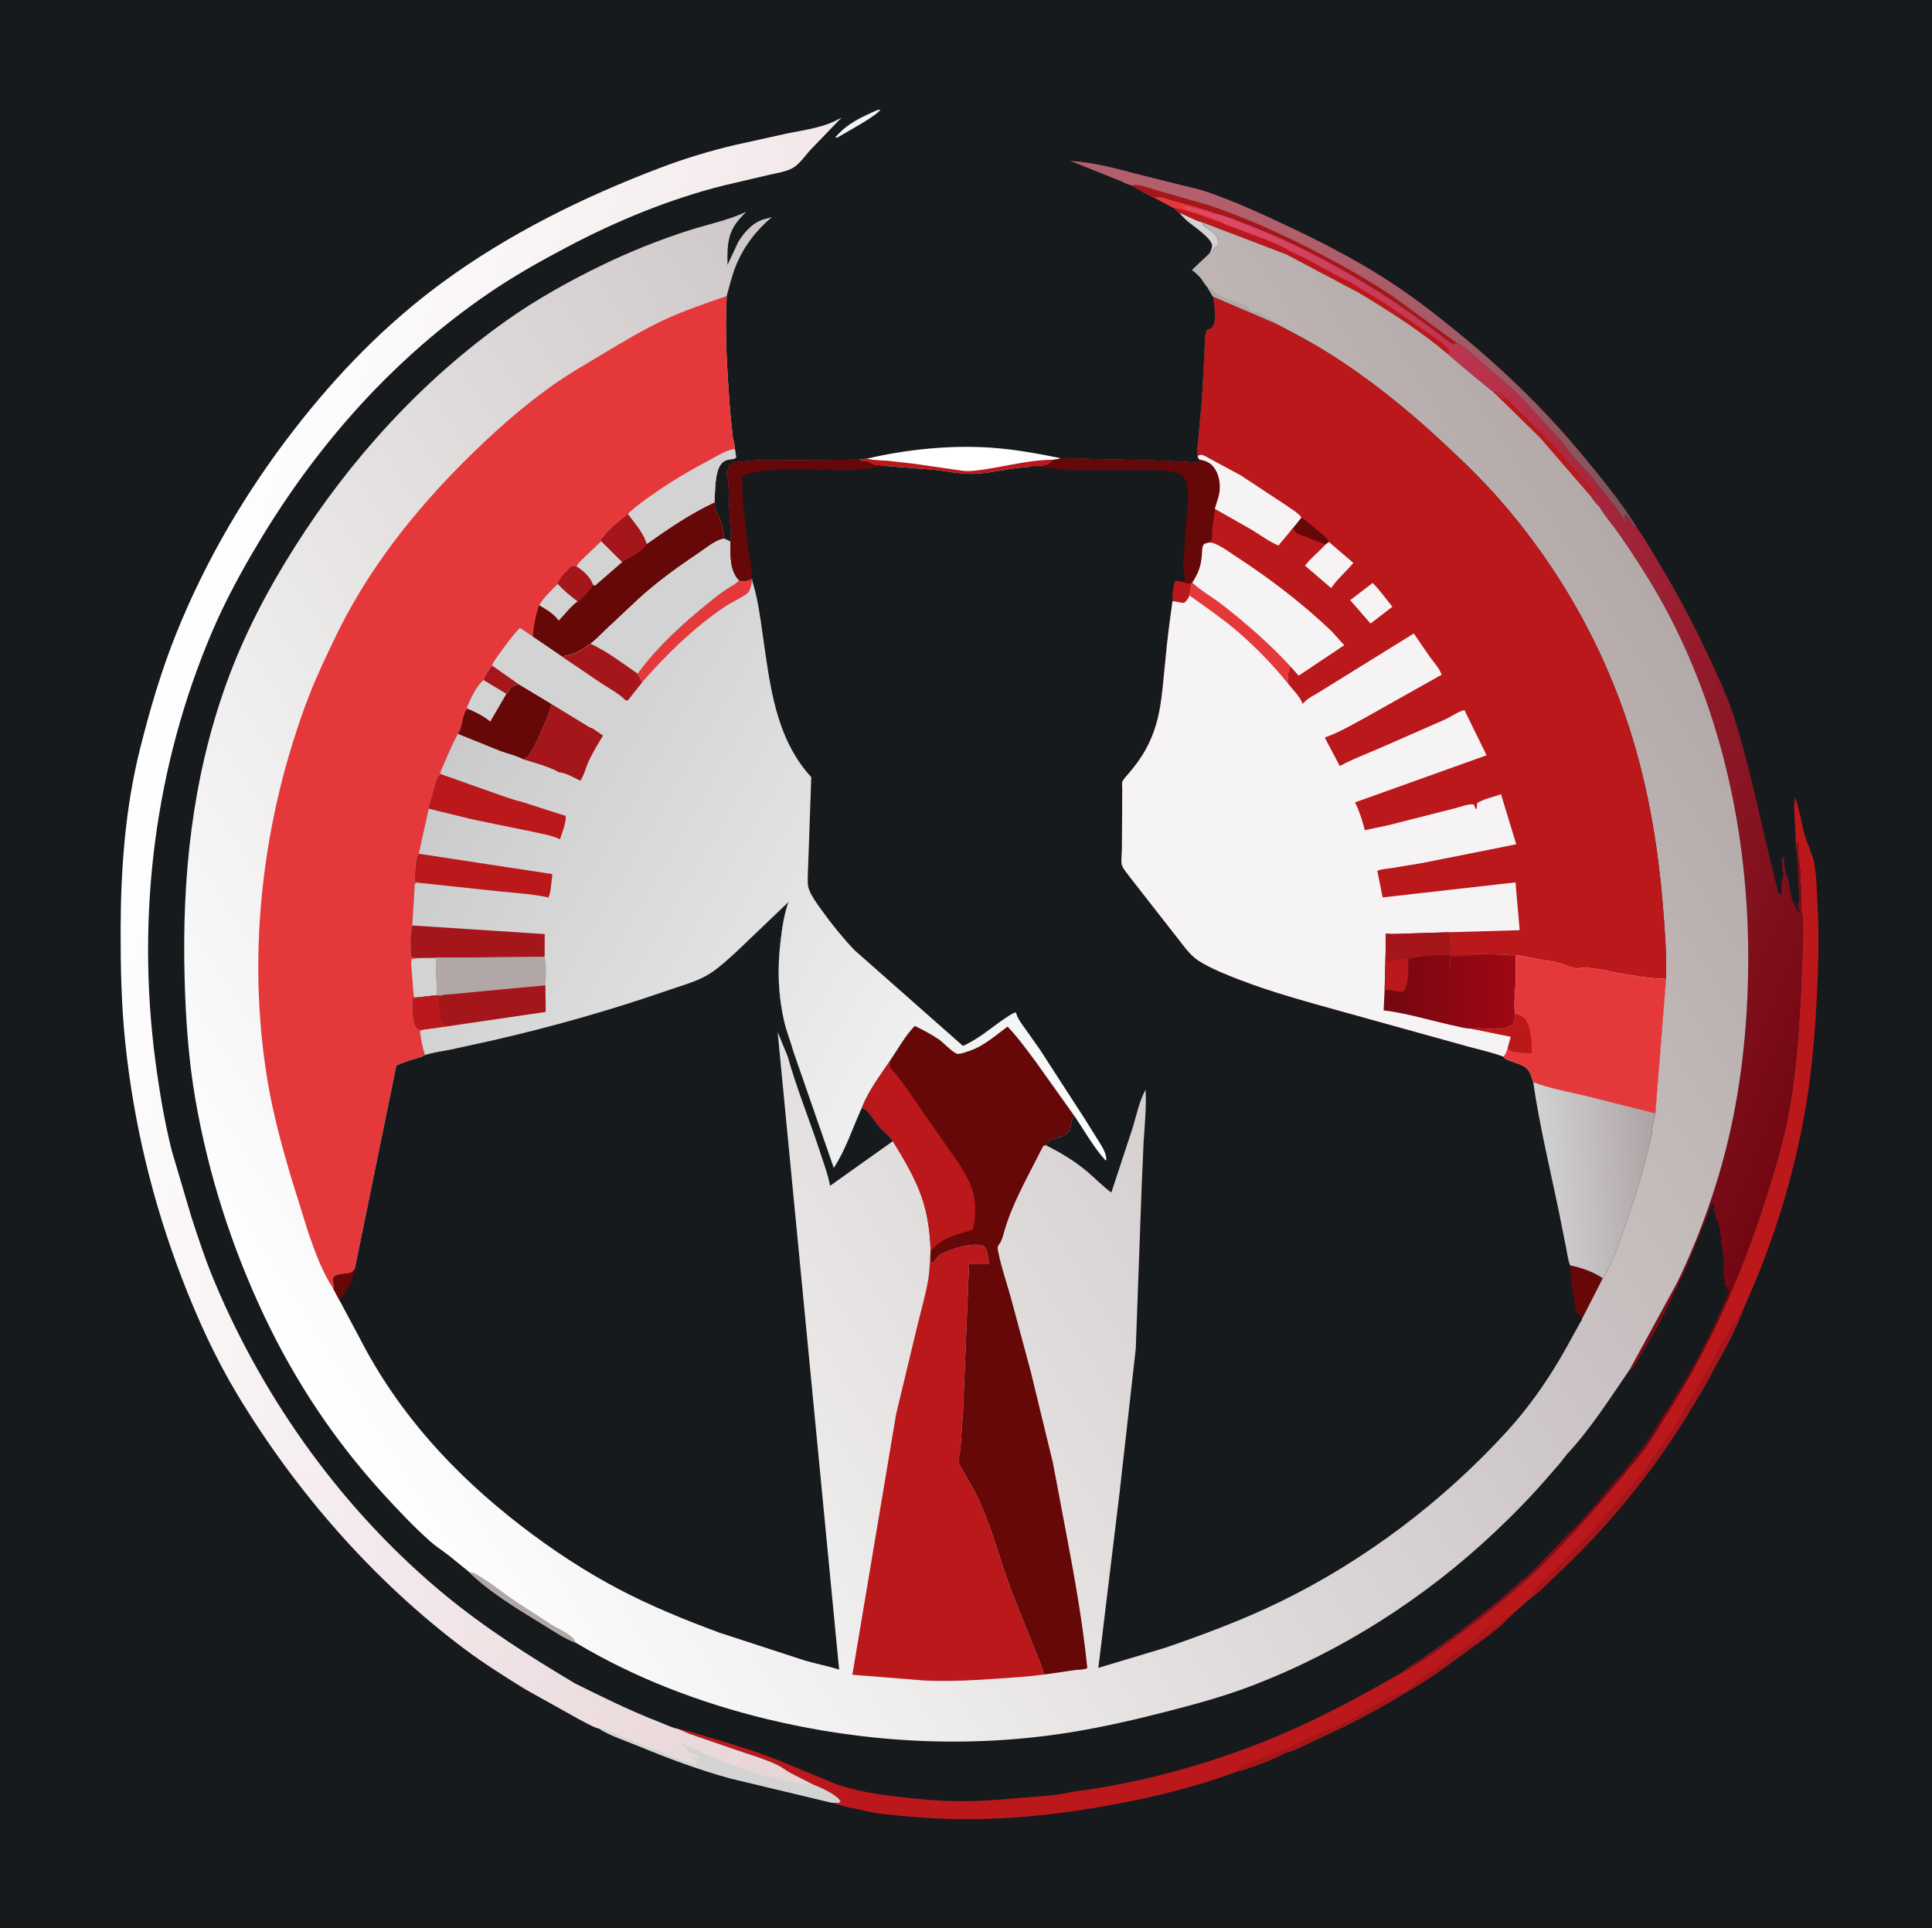 <?xml version="1.0" encoding="utf-8" ?>
<svg xmlns="http://www.w3.org/2000/svg" xmlns:xlink="http://www.w3.org/1999/xlink" width="512" height="511">
	<rect width="100%" height="100%" fill="#333333" stroke="none"/>
	<path fill="#161A1D" transform="scale(0.667 0.667)" d="M-0 -0L768 0L768 768L-0 768L0 -0Z"/>
	<path fill="#F5F3F4" transform="scale(0.667 0.667)" d="M348.692 43.688L349.801 43.584C348.271 46.075 336.323 52.477 332.857 54.562C332.133 54.74 332.445 54.79 331.907 54.562C336.624 49.014 342.209 46.556 348.692 43.688Z"/>
	<path fill="#D3D3D3" transform="scale(0.667 0.667)" d="M468.484 84.569C471.569 85.533 474.444 87.508 477.484 88.264L477.735 88.889C478.086 89.702 478.548 90.014 479.25 90.493C480.895 91.617 483.328 92.948 483.761 95.064C483.945 95.959 484.035 96.811 483.72 97.683C483.251 98.204 482.965 98.271 482.323 98.513C481.777 99.638 481.699 99.889 480.613 100.599C480.98 99.736 481.508 98.74 481.595 97.802C481.859 94.943 474.272 89.96 472.181 88.2C470.851 87.079 469.663 85.844 468.484 84.569Z"/>
	<path fill="white" transform="scale(0.667 0.667)" d="M344.452 182.255C360.083 178.571 377.343 176.796 393.375 177.857C402.794 178.48 412.217 180.175 421.454 182.067C420.386 182.547 419.611 182.643 418.446 182.675C415.947 185.32 414.405 185.08 410.95 185.247C410.265 185.28 409.431 185.161 408.856 185.544C401.346 185.913 393.915 188.126 386.398 188.296C381.328 188.411 376.263 187.249 371.239 186.681L352.612 185.237C351.916 185.081 352.139 185.098 351.531 185.064C349.633 184.958 347.757 185.069 346.075 184.071C345.208 183.556 344.826 183.358 343.801 183.294C342.805 183.232 342.369 183.135 341.504 182.64C342.477 182.412 343.459 182.345 344.452 182.255Z"/>
	<path fill="#BA181B" transform="scale(0.667 0.667)" d="M341.504 182.64C342.477 182.412 343.459 182.345 344.452 182.255C347.019 182.92 349.819 182.862 352.463 183.061L362.57 184.182L382.743 187.086C384.184 187.248 385.621 187.171 387.059 187.027C397.439 185.982 408.003 182.679 418.446 182.675C415.947 185.32 414.405 185.08 410.95 185.247C410.265 185.28 409.431 185.161 408.856 185.544C401.346 185.913 393.915 188.126 386.398 188.296C381.328 188.411 376.263 187.249 371.239 186.681L352.612 185.237C351.916 185.081 352.139 185.098 351.531 185.064C349.633 184.958 347.757 185.069 346.075 184.071C345.208 183.556 344.826 183.358 343.801 183.294C342.805 183.232 342.369 183.135 341.504 182.64Z"/>
	<defs>
		<linearGradient id="gradient_0" gradientUnits="userSpaceOnUse" x1="527.133" y1="175.001" x2="549.406" y2="95.636">
			<stop offset="0" stop-color="#805058"/>
			<stop offset="1" stop-color="#B4606D"/>
		</linearGradient>
	</defs>
	<path fill="url(#gradient_0)" transform="scale(0.667 0.667)" d="M444.612 71.677L425.227 63.928C433.946 64.459 442.606 66.691 451.019 68.953L468.75 73.399C472.547 74.371 476.367 75.111 480.074 76.402C490.645 80.083 500.779 84.733 510.902 89.487C524.112 95.691 537.698 102.691 550.024 110.52C560.333 117.068 569.931 124.489 579.379 132.203C598.01 147.414 614.58 163.583 629.852 182.174C636.708 190.522 643.918 199.319 649.631 208.476C650.021 209.103 649.932 208.836 650.039 209.288L649.576 209.441C648.951 208.913 649.211 209.22 648.762 208.429C648.524 208.011 648.347 207.703 648.034 207.327L647.747 206.998C647.178 206.145 646.862 205.443 646.125 204.68L645.754 204.743C645 206.726 646.831 207.127 646.688 208.887C643.5 203.62 639.797 198.605 635.758 193.95C632.596 189.383 628.805 185.899 625.229 181.729L619.949 175.044L604.206 157.833C599.76 153.433 594.673 149.476 589.984 145.312C586.655 142.357 582.875 138.339 578.908 136.329C578.501 136.471 578.118 136.736 577.688 136.754C576.578 136.801 571.889 132.854 570.788 132.022C547.94 114.747 521.878 99.325 495.093 89.123C491.295 87.676 487.375 85.904 483.419 84.972C477.825 83.01 472.124 81.526 466.414 79.952C464.133 79.323 460.925 77.908 458.673 78.557C458.125 78.531 457.126 77.931 456.618 77.679C454.235 76.496 451.96 75.013 449.636 73.709C447.926 73.329 446.215 72.385 444.612 71.677Z"/>
	<path fill="#A4161A" transform="scale(0.667 0.667)" d="M449.636 73.709C452.511 72.822 457.12 74.956 460.125 75.753L480.345 81.55C495.627 86.72 510.589 93.518 524.839 101.036C534.557 106.162 544.138 111.519 553.251 117.673L578.908 136.329C578.501 136.471 578.118 136.736 577.688 136.754C576.578 136.801 571.889 132.854 570.788 132.022C547.94 114.747 521.878 99.325 495.093 89.123C491.295 87.676 487.375 85.904 483.419 84.972C477.825 83.01 472.124 81.526 466.414 79.952C464.133 79.323 460.925 77.908 458.673 78.557C458.125 78.531 457.126 77.931 456.618 77.679C454.235 76.496 451.96 75.013 449.636 73.709Z"/>
	<path fill="#BA181B" transform="scale(0.667 0.667)" d="M713.971 339.562C713.356 335.764 713.401 331.817 713.209 327.977C713.031 324.415 712.53 320.229 713.207 316.724C714.979 321.566 715.607 326.456 716.932 331.395C717.603 333.895 718.761 336.174 719.504 338.628C720.008 340.289 720.682 341.403 720.888 343.22C721.655 347.836 721.757 352.55 722.026 357.217C722.636 367.801 722.649 378.215 722.189 388.814C721.545 403.674 720.631 418.528 718.488 433.263C714.188 462.834 705.401 492.037 693.06 519.244C689.918 527.745 685.776 535.455 681.34 543.327L681.237 543.342C678.861 548.532 675.677 553.49 672.763 558.394C658.135 583.01 640.435 604.957 619.635 624.618C615.896 628.151 612.163 632.196 607.961 635.167L600.018 642.236C595.266 647.426 589.113 651.472 583.474 655.603C575.502 661.443 567.76 667.445 559.047 672.202L558.389 672.581C546.823 679.894 534.401 686.06 521.979 691.788C518.605 693.344 514.632 695.513 511.03 696.377C504.979 699.525 497.411 702.413 490.819 704.178C475.268 709.971 459.124 713.891 442.842 716.948C415.925 722.001 389.085 724.32 361.721 721.846C355.238 721.26 347.968 720.783 341.707 719.076L341.621 719.015C337.788 718.458 333.865 717.364 330.166 716.218L333.188 716.4L333.938 715.703C332.057 712.931 326.431 710.478 323.375 709.234L321.271 708.137L314.04 704.451C312.24 703.447 310.651 702.11 308.779 701.239C303.619 698.839 298.2 697.269 292.831 695.435L274.092 689.003L269.204 686.903C273.182 687.51 277.015 688.979 280.875 690.076C290.521 692.816 300.289 695.903 309.623 699.595L331.656 708.692C339.249 711.505 347.976 712.863 355.955 713.815C364.674 714.855 373.332 715.708 382.125 715.705C390.668 715.702 399.263 714.917 407.772 714.194C413.787 713.683 420.308 713.395 426.172 711.964C455.55 708.174 485.151 699.677 512.253 687.775C527.755 680.968 542.594 672.87 557.25 664.425C559.492 663.534 561.573 662.052 563.625 660.783C568.144 657.988 572.498 654.882 576.752 651.698C587.206 643.873 597.667 635.822 607.261 626.95C620.974 614.269 633.371 600.021 645.339 585.712C648.808 581.565 652.463 577.285 655.513 572.824L662.119 562.077C679.409 535.134 692.203 506.049 701.812 475.545C705.066 465.217 708.182 454.924 710.29 444.286C713.339 428.894 714.427 413.387 715.394 397.767L716.356 373.231C716.353 370.098 716.524 366.245 715.972 363.188C715.357 359.785 715.776 356.201 715.701 352.737C715.685 352.008 715.301 351.496 715.291 350.744C715.269 348.978 715.55 346.974 715.172 345.254C714.865 343.856 715.009 342.427 714.733 341.012C714.322 338.913 714.498 336.751 714.483 334.609L714.017 334.929L713.971 339.562Z"/>
	<path fill="#A4161A" transform="scale(0.667 0.667)" d="M559.047 672.202C561.803 668.094 565.676 666.185 569.625 663.425L576.07 658.581C578.314 657.044 580.685 655.676 582.846 654.02L597.75 641.495L597.827 642.088L585.469 652.781C586.873 652.466 587.544 651.248 588.752 650.627C589.631 650.174 589.033 650.72 589.615 650.185C590.152 649.694 590.612 649.221 591.201 648.78L592.875 647.441L593.627 646.877L594.377 646.127C595.137 645.685 595.52 645.495 596.156 644.814C597.137 643.765 598.132 642.927 599.265 642.052L600.018 642.236C595.266 647.426 589.113 651.472 583.474 655.603C575.502 661.443 567.76 667.445 559.047 672.202Z"/>
	<path fill="#A4161A" transform="scale(0.667 0.667)" d="M508.144 695.832C509.251 695.503 510.492 695.221 511.508 694.681C519.399 690.486 527.93 687.498 535.933 683.496C542.309 680.307 548.344 676.004 554.791 673.094C555.995 672.55 557.089 672.561 558.389 672.581C546.823 679.894 534.401 686.06 521.979 691.788C518.605 693.344 514.632 695.513 511.03 696.377C504.979 699.525 497.411 702.413 490.819 704.178C492.361 701.797 495.059 700.967 497.584 699.955L508.144 695.832Z"/>
	<path fill="#A4161A" transform="scale(0.667 0.667)" d="M676.966 547.216C677.274 545.949 678.643 544.059 679.274 542.858C682.379 536.945 685.906 531.282 688.669 525.188L688.875 526.5L689.252 526.502C689.41 525.592 689.673 524.9 690.085 524.075L690.377 523.502L690.941 522.375L691.552 521.302C692.026 520.242 692.174 520.026 693.06 519.244C689.918 527.745 685.776 535.455 681.34 543.327L681.237 543.342C678.861 548.532 675.677 553.49 672.763 558.394C658.135 583.01 640.435 604.957 619.635 624.618C615.896 628.151 612.163 632.196 607.961 635.167C608.518 634.35 609.31 633.446 609.503 632.47C609.769 631.131 612.788 628.772 613.847 627.736L624.863 616.576L643.506 595.875C646.809 591.985 650.328 588.232 653.422 584.173C654.859 582.287 656.027 580.199 657.37 578.244L662.704 570.813C665.823 566.116 668.452 561.155 671.311 556.312L676.966 547.216Z"/>
	<defs>
		<linearGradient id="gradient_1" gradientUnits="userSpaceOnUse" x1="712.643" y1="451.293" x2="376.046" y2="315.832">
			<stop offset="0" stop-color="#730711"/>
			<stop offset="1" stop-color="#E24C6E"/>
		</linearGradient>
	</defs>
	<path fill="url(#gradient_1)" transform="scale(0.667 0.667)" d="M458.673 78.557C460.925 77.908 464.133 79.323 466.414 79.952C472.124 81.526 477.825 83.01 483.419 84.972C487.375 85.904 491.295 87.676 495.093 89.123C521.878 99.325 547.94 114.747 570.788 132.022C571.889 132.854 576.578 136.801 577.688 136.754C578.118 136.736 578.501 136.471 578.908 136.329C582.875 138.339 586.655 142.357 589.984 145.312C594.673 149.476 599.76 153.433 604.206 157.833L619.949 175.044L625.229 181.729C628.805 185.899 632.596 189.383 635.758 193.95C639.797 198.605 643.5 203.62 646.688 208.887C646.831 207.127 645 206.726 645.754 204.743L646.125 204.68C646.862 205.443 647.178 206.145 647.747 206.998L648.034 207.327C648.347 207.703 648.524 208.011 648.762 208.429C649.211 209.22 648.951 208.913 649.576 209.441L650.039 209.288C653.43 213.843 656.304 219.008 659.238 223.875C666.611 236.107 673.116 248.434 679.161 261.371C682.626 268.788 686.195 276.404 688.732 284.198C694.919 303.208 698.764 322.972 703.503 342.375L705.923 352.271C706.091 352.871 706.374 354.439 706.717 354.906C706.93 355.196 707.309 355.316 707.605 355.521C707.893 354.819 707.882 355.054 707.884 354.389C707.889 352.686 707.695 350.896 708.161 349.236C708.437 348.251 708.734 347.187 708.382 346.198C707.89 344.819 708.309 343.096 708.082 341.626C707.956 340.807 707.977 341.25 707.994 340.503L708.566 340.5C709.233 341.727 708.804 342.997 709.022 344.32L709.126 344.811C709.344 346.015 709.508 347.117 710.051 348.225L710.353 348.824C711.245 352.078 711.299 358.384 713.812 360.566L714.094 361.689C714.327 362.466 714.266 362.375 715.031 362.814L714.941 362.062C714.33 361.452 714.566 361.02 714.566 360.188L714.191 359.812L714.415 359.258C715.03 357.812 714.755 355.842 714.726 354.263L713.971 339.562L714.017 334.929L714.483 334.609C714.498 336.751 714.322 338.913 714.733 341.012C715.009 342.427 714.865 343.856 715.172 345.254C715.55 346.974 715.269 348.978 715.291 350.744C715.301 351.496 715.685 352.008 715.701 352.737C715.776 356.201 715.357 359.785 715.972 363.188C716.524 366.245 716.353 370.098 716.356 373.231L715.394 397.767C714.427 413.387 713.339 428.894 710.29 444.286C708.182 454.924 705.066 465.217 701.812 475.545C692.203 506.049 679.409 535.134 662.119 562.077L655.513 572.824C652.463 577.285 648.808 581.565 645.339 585.712C633.371 600.021 620.974 614.269 607.261 626.95C597.667 635.822 587.206 643.873 576.752 651.698C572.498 654.882 568.144 657.988 563.625 660.783C561.573 662.052 559.492 663.534 557.25 664.425C558.694 662.823 560.833 661.62 562.688 660.567C564.255 659.678 565.909 658.28 567.375 657.191L568.127 656.627C569.134 656.15 568.274 656.786 569.144 656.09L570.377 655.127C571.132 654.769 571.237 654.409 571.877 654.002L572.438 653.816C573.209 653.354 574.099 652.49 574.875 651.941L575.627 651.377C576.509 650.954 575.908 651.482 576.539 650.852C576.957 650.433 577.375 650.017 577.875 649.691C578.531 649.264 579.147 648.878 579.752 648.377L581.461 647.043L583.875 645.191L584.627 644.627L585.377 643.877C586.112 643.45 586.6 642.735 587.252 642.377C588.217 641.847 587.463 642.564 588.162 641.865C588.71 641.317 589.131 640.779 589.806 640.374C590.567 639.916 589.976 640.366 590.825 639.659L594.002 637.127C594.696 636.623 595.294 636.139 595.911 635.539L596.627 634.877C597.78 634.263 598.23 633.26 599.252 632.627C600.28 631.99 600.92 630.97 601.877 630.377C603.127 629.602 604.085 627.994 605.252 627.377C606.902 626.504 608.41 624.607 609.79 623.266L621.941 610.688C623.741 608.668 625.932 606.965 627.658 604.881L630.752 601.502C631.378 600.382 632.378 599.882 633.002 598.877C633.678 597.787 635.113 596.881 635.627 595.877L635.816 595.312C637.008 594.279 637.741 593.085 638.819 591.981L639.377 591.377C639.924 590.308 639.077 591.291 640.092 590.275C640.459 589.908 640.764 589.603 641.094 589.192L644.129 585.776L644.441 585.375L647.441 581.625L648.002 580.877L648.752 580.127C649.481 578.877 648.215 580.271 649.478 579.025C649.866 578.643 650.079 578.429 650.368 577.948C650.956 576.969 651.956 575.988 652.688 575.066L655.691 570.75C656.128 570.212 656.32 569.895 656.627 569.252C657.107 568.246 657.83 567.455 658.279 566.467C658.571 565.825 658.391 566.105 658.807 565.57C659.244 565.007 659.699 564.369 660.002 563.719L660.191 563.25L660.752 562.502C661.195 561.611 660.666 562.226 661.213 561.614C661.832 560.921 662.337 560.36 662.779 559.529C663.32 558.514 664.159 557.736 664.525 556.646L664.691 556.125L666.377 553.594L668.441 550.125L668.812 549.566L671.156 545.531L671.441 544.875C671.694 544.413 672.034 544.074 672.284 543.575L672.834 542.543L673.877 540.752L674.441 539.625C674.727 539.164 674.97 539.038 675.108 538.489L675.191 538.125L679.691 529.5L680.252 528.377C680.525 527.636 680.87 527.194 681.191 526.5C681.378 526.095 681.476 525.65 681.687 525.258C682.232 524.246 682.555 523.242 683.023 522.211L683.252 521.719L683.441 521.25C683.689 520.717 683.963 520.293 684.108 519.716L684.191 519.375C684.699 518.373 685.129 517.45 685.502 516.377L686.066 514.875L686.438 514.5C686.578 513.879 686.725 513.334 686.973 512.743L687.191 512.25L686.812 512.434C686.223 511.686 685.611 511.048 684.941 510.375C685.449 509.611 685.314 509.388 685.316 508.5C684.408 507.138 684.941 502.108 684.941 500.25C684.339 499.346 684.566 498.321 684.566 497.25C684.054 496.482 684.191 496.268 684.191 495.375C683.509 494.352 683.816 492.498 683.816 491.25C683.17 490.28 683.593 489.4 683.37 488.296C683.186 487.384 682.74 486.521 682.502 485.623C682.332 484.984 682.39 484.935 681.93 484.359L681.566 483.938C681.613 483.16 681.656 482.734 681.296 482.015L681.002 481.498L680.816 480.938L680.441 480.562C680.814 479.978 681.062 479.561 681.191 478.875L680.066 478.312L679.688 479.25L679.312 480.184C679.072 481.348 678.553 482.631 678.092 483.75L677.812 484.309L677.717 484.875C677.513 485.386 677.147 486.268 676.875 486.75C676.37 487.647 676.598 486.955 676.352 487.77L675.188 491.059L674.998 491.623C674.346 492.927 674.992 491.251 674.595 492.317L674.438 492.75C674.186 493.368 673.909 493.937 673.716 494.578L673.592 495L673.312 495.559L673.309 495.938C672.85 496.656 672.291 497.507 672.188 498.375L672.184 498.938C671.669 499.351 671.529 499.576 671.438 500.25L671.434 500.812L670.875 501.188L670.592 502.125L670.312 502.684L670.309 503.062C669.442 504.477 669.066 505.965 668.342 507.375C668.183 507.684 667.954 507.955 667.799 508.266L667.5 508.875L666.938 510C666.541 510.978 666.193 511.86 665.719 512.811L665.25 513.75C664.763 514.557 664.958 514.019 664.727 514.781C664.545 515.386 664.65 515.187 664.312 515.809C663.407 517.475 662.716 519.321 661.688 520.875L661.684 521.438C660.973 522.311 660.475 523.232 660 524.25L658.875 526.5C658.58 526.957 658.344 527.091 658.207 527.637L658.125 528L656.625 530.625L655.781 532.031L654.732 533.854L653.531 535.781L652.506 537.568L649.125 543L648.531 543.963L648.36 544.293L647.395 544.381L666.341 509.686C675.898 489.957 683.244 468.933 687.874 447.52C692.371 426.723 694.418 404.907 694.602 383.649C695.016 335.816 685.487 287.527 663.357 244.846C657.675 233.887 650.827 223.17 643.835 212.996C641.252 209.238 638.125 205.653 635.72 201.819L635.389 201.283C634.153 200.201 632.961 198.65 632.094 197.251L611.894 173.928L593.348 155.764C593.084 155.759 576.776 142.195 575.515 140.908C564.595 131.645 552.178 123.74 539.925 116.363L511.094 101.096L477.484 88.264C474.444 87.508 471.569 85.533 468.484 84.569L466.471 82.688L458.673 78.557Z"/>
	<path fill="#E5383B" transform="scale(0.667 0.667)" d="M458.673 78.557C460.925 77.908 464.133 79.323 466.414 79.952C472.124 81.526 477.825 83.01 483.419 84.972L482.681 85.049C481.794 85.122 481.475 84.922 480.722 84.538C480.107 84.224 479.527 84.345 478.893 84.17L477.751 83.624L476.531 83.344C474.565 82.873 472.502 81.854 470.462 81.945L470.812 82.875L471.223 82.939C471.951 83.085 471.55 82.986 472.159 83.291C473.174 83.799 474.227 83.851 475.312 84.375L476.25 84.562L477.375 85.125L478.628 85.56L482.25 86.812L483.375 87.375L484.688 87.75C485.284 87.923 485.721 88.067 486.243 88.4L485.755 88.704C481.149 87.109 476.606 85.249 471.937 83.876C470.108 83.339 468.4 82.694 466.471 82.688L458.673 78.557Z"/>
	<path fill="#BA181B" transform="scale(0.667 0.667)" d="M593.348 155.764L594.186 155.439L594.413 155.721C595.115 156.576 595.638 156.926 596.531 157.558L597.891 158.809L598.031 158.344L595.651 155.898L595.875 155.684L613.101 172.753C618.632 178.099 623.422 184.076 628.397 189.92C630.112 191.934 633.146 194.531 634.027 196.925C632.93 195.956 631.328 194.776 630.675 193.461C630.081 192.263 628.694 191.753 628.084 190.482C627.702 189.684 626.896 189.088 626.25 188.496L625.952 188.515C626.212 189.252 626.476 189.373 627.019 189.888C627.402 190.251 627.401 190.54 627.656 190.969L629.996 193.677C630.439 194.124 630.226 193.864 630.511 194.391C631.2 195.668 632.201 195.603 632.094 197.251L611.894 173.928L593.348 155.764Z"/>
	<path fill="#BA181B" transform="scale(0.667 0.667)" d="M466.471 82.688C468.4 82.694 470.108 83.339 471.937 83.876C476.606 85.249 481.149 87.109 485.755 88.704C489.341 90.313 510.732 97.56 512.008 99.599C517.7 101.841 523.063 105.078 528.438 107.98C532.39 110.114 536.651 111.968 540.336 114.552C549.128 119.529 557.65 125.439 565.875 131.306C569.238 133.704 573.261 136.094 575.899 139.312L575.515 140.908C564.595 131.645 552.178 123.74 539.925 116.363L511.094 101.096L477.484 88.264C474.444 87.508 471.569 85.533 468.484 84.569L466.471 82.688Z"/>
	<defs>
		<linearGradient id="gradient_2" gradientUnits="userSpaceOnUse" x1="410.99" y1="405.243" x2="53.907" y2="301.133">
			<stop offset="0" stop-color="#E7D3D6"/>
			<stop offset="1" stop-color="white"/>
		</linearGradient>
	</defs>
	<path fill="url(#gradient_2)" transform="scale(0.667 0.667)" d="M238.06 686.881L237.375 686.714C234.916 685.855 232.357 684.307 230.013 683.137L208.615 671.185C200.554 666.181 192.401 661.087 184.801 655.397C148.612 628.306 117.77 593.014 94.447 554.356C85.543 539.597 78.411 523.918 72.244 507.845C60.684 477.723 53.074 446.249 49.753 414.126C48.202 399.123 47.891 384.249 47.929 369.185C47.988 345.085 49.779 320.894 55.664 297.447C59.555 281.949 64.039 266.603 70.006 251.76C81.668 222.753 97.611 195.582 116.726 170.885C133.906 148.687 153.13 128.872 175.784 112.218C201.959 92.977 231.795 78.287 262.09 66.759C271.727 63.092 281.891 59.991 291.917 57.629L312.344 53.115C320.122 51.477 327.515 50.794 334.459 46.639L322.214 59.339C320.078 61.59 317.789 65.084 315.142 66.65C312.448 68.243 308.75 68.721 305.7 69.449L287.993 73.586C266.081 79.062 245.154 87.684 225.21 98.211C214.449 103.891 204.029 109.773 193.977 116.652C156.548 142.269 126.331 176.28 103.073 215.048C96.189 226.524 89.769 238.23 84.486 250.542C61.423 304.291 54.093 363.878 61.766 421.756C63.334 433.587 65.338 445.603 68.237 457.181L75.87 482.987C78.754 491.961 81.673 500.795 85.328 509.498C105.283 557.013 136.794 600.689 176.573 633.556C192.826 646.984 210.346 658.063 228.382 668.859C239.527 674.403 250.464 679.807 262.091 684.309C264.287 685.16 266.944 686.498 269.204 686.903L274.092 689.003L292.831 695.435C298.2 697.269 303.619 698.839 308.779 701.239C310.651 702.11 312.24 703.447 314.04 704.451L321.271 708.137L323.375 709.234C326.431 710.478 332.057 712.931 333.938 715.703L333.188 716.4L330.166 716.218L290.359 706.681C277.738 703.262 265.319 698.58 253.24 693.6C248.323 691.573 242.521 689.74 238.06 686.881Z"/>
	<path fill="#D3D3D3" transform="scale(0.667 0.667)" d="M238.06 686.881L240.375 687.32C241.313 687.466 242.049 688.117 243 688.408L243.75 688.691L244.229 688.872C245.468 689.366 243.762 688.68 245.25 689.441L246.375 689.816C247.701 690.264 248.749 690.959 250.125 691.316C250.662 691.455 251.152 691.748 251.638 692C252.281 692.333 252.833 692.441 253.498 692.684L255.75 693.566L257.174 694.09C258.688 694.595 259.851 695.579 261.5 695.565C262.373 696.44 262.91 696.232 264.116 696.295L263.959 696.807C264.863 697.228 265.407 697.364 266.401 697.44L266.642 697.73C267.211 698.325 267.715 698.402 268.499 698.484C269.321 698.571 269.324 698.883 270 699.191C270.823 699.566 271.328 699.483 272.062 700.125L272.753 700.06L273.275 700.368C273.952 700.729 274.317 700.78 275.061 700.81L276.188 701.625L276.9 700.615C276.771 700.031 276.851 699.97 276.382 699.557L275.441 698.654L274.408 697.793L277.643 698.52L277.771 697.94C276.73 697.539 275.748 696.915 274.671 696.636C273.673 696.378 273.757 695.502 272.448 695.293L272.934 694.781L272.455 694.312C271.61 693.671 271.006 693.237 270.255 692.419L280.96 697.189C292.473 702.314 303.474 706.218 315.938 708.336C318.414 708.757 320.847 709.364 323.375 709.234C326.431 710.478 332.057 712.931 333.938 715.703L333.188 716.4L330.166 716.218L290.359 706.681C277.738 703.262 265.319 698.58 253.24 693.6C248.323 691.573 242.521 689.74 238.06 686.881Z"/>
	<defs>
		<linearGradient id="gradient_3" gradientUnits="userSpaceOnUse" x1="644.57" y1="213.868" x2="118.233" y2="548.41">
			<stop offset="0" stop-color="#B4A9A9"/>
			<stop offset="1" stop-color="white"/>
		</linearGradient>
	</defs>
	<path fill="url(#gradient_3)" transform="scale(0.667 0.667)" d="M186.274 624.531L178.482 618.188C175.925 616.213 173.244 614.517 170.807 612.347C164.27 606.529 158.195 600.091 152.302 593.625C132.883 572.319 117.444 549.168 105.087 523.111C92.135 495.802 82.839 466.805 77.659 437.01C74.89 421.089 73.776 404.79 73.343 388.65C72.274 348.749 76.273 309.745 89.8 271.977C96.729 252.633 106.206 234.55 117.184 217.217C139.252 182.375 167.687 151.109 201.433 127.223C213.091 118.97 226.207 111.662 239.062 105.421C250.174 100.027 261.839 95.356 273.604 91.581C281.162 89.156 289.304 87.543 296.477 84.154C294.709 85.996 292.904 87.826 291.603 90.04C288.793 94.823 288.984 99.927 289.06 105.262L293.283 96.188C295.174 92.999 298.229 89.474 301.584 87.863C303.128 87.121 304.997 86.739 306.651 86.295C300.447 91.474 295.381 98.149 292.346 105.668C290.799 109.502 289.844 113.629 288.732 117.608C287.911 132.709 288.974 148.114 290.059 163.184L291.127 173.511C291.275 174.511 292.163 177.54 291.965 178.386L292.479 181.688C291.858 182.321 292.224 182.097 291.384 182.364C289.342 182.618 287.83 182.717 286.491 184.408C283.924 187.651 284.154 195.642 283.887 199.679L284.115 202.243C284.206 202.961 284.505 203.294 284.855 203.888C286.496 206.67 287.589 210.791 287.686 213.986C288.579 214.368 289.483 214.707 290.28 215.272C290.64 212.085 290.102 208.701 289.95 205.5L289.454 192.562C289.334 190.93 288.731 189.15 288.831 187.537C288.879 186.755 289.278 185.961 289.604 185.259L290.252 184.877L290.441 184.312C291.321 183.546 292.869 183.612 294.006 183.51C301.224 182.469 308.967 182.901 316.268 182.888L341.504 182.64C342.369 183.135 342.805 183.232 343.801 183.294C344.826 183.358 345.208 183.556 346.075 184.071C347.757 185.069 349.633 184.958 351.531 185.064C352.139 185.098 351.916 185.081 352.612 185.237L371.239 186.681C376.263 187.249 381.328 188.411 386.398 188.296C393.915 188.126 401.346 185.913 408.856 185.544C409.431 185.161 410.265 185.28 410.95 185.247C414.405 185.08 415.947 185.32 418.446 182.675C419.611 182.643 420.386 182.547 421.454 182.067L462.119 183.044L471.985 183.555C473.478 183.665 474.99 184.14 476.309 183.401L476.672 182.622C475.919 182.046 476.065 181.97 475.858 181.094C475.671 180.653 475.575 180.298 475.61 179.814L477.559 158.744L478.574 140.243C478.723 137.519 478.509 133.727 479.438 131.195C480.151 130.915 481.121 130.596 481.626 129.995C483.595 127.656 482.468 120.802 482.053 117.984C481.152 116.764 480.446 115.392 479.698 114.074C479.25 113.898 477.587 111.146 477.096 110.568C476.122 109.424 475.119 108.498 473.938 107.576L473.551 107.28L480.613 100.599C481.699 99.889 481.777 99.638 482.323 98.513C482.965 98.271 483.251 98.204 483.72 97.683C484.035 96.811 483.945 95.959 483.761 95.064C483.328 92.948 480.895 91.617 479.25 90.493C478.548 90.014 478.086 89.702 477.735 88.889L477.484 88.264L511.094 101.096L539.925 116.363C552.178 123.74 564.595 131.645 575.515 140.908C576.776 142.195 593.084 155.759 593.348 155.764L611.894 173.928L632.094 197.251C632.961 198.65 634.153 200.201 635.389 201.283L635.72 201.819C638.125 205.653 641.252 209.238 643.835 212.996C650.827 223.17 657.675 233.887 663.357 244.846C685.487 287.527 695.016 335.816 694.602 383.649C694.418 404.907 692.371 426.723 687.874 447.52C683.244 468.933 675.898 489.957 666.341 509.686L647.395 544.381C639.645 555.622 631.942 567.841 622.587 577.814C620.223 581.085 617.45 584.076 614.81 587.125C608.279 594.667 601.423 601.68 594.179 608.527C566.172 634.999 532.907 656.298 496.875 670.009C486.181 674.079 475.348 677.028 464.283 679.889C451.312 683.243 438.442 686.215 425.201 688.349C385.214 694.791 343.724 692.571 304.425 683.008C278.059 676.593 252.201 666.746 228.864 652.78L228.849 652.764C224.323 651.116 219.865 648.022 215.748 645.491C205.789 639.369 194.627 632.742 186.274 624.531Z"/>
	<path fill="#B1A7A6" transform="scale(0.667 0.667)" d="M479.698 114.074C480.845 114.47 481.475 114.879 482.353 115.724C484.648 117.933 489.816 119.45 492.825 120.672C493.65 121.007 495.326 121.498 495.938 122.066C496.031 122.153 496.61 123.273 496.688 123.331C497.29 123.785 499.389 123.986 500.225 124.312C501.198 124.693 502.076 125.275 503.024 125.717C503.672 126.02 504.211 126.374 504.817 126.75C505.822 127.374 506.467 127.635 507.096 128.716L482.053 117.984C481.152 116.764 480.446 115.392 479.698 114.074Z"/>
	<path fill="#B1A7A6" transform="scale(0.667 0.667)" d="M186.274 624.531C187.312 624.734 188.25 624.95 189.176 625.481C195.022 628.833 200.261 633.192 205.845 636.938L219.375 645.679C221.887 647.223 226.828 649.343 228.344 651.763L228.849 652.764C224.323 651.116 219.865 648.022 215.748 645.491C205.789 639.369 194.627 632.742 186.274 624.531Z"/>
	<path fill="#BA181B" transform="scale(0.667 0.667)" d="M369.608 498.964L369.887 502.098C371.117 501.736 372.158 499.362 373.466 498.549C376.783 496.487 387.136 493.245 390.789 495.142C391.571 495.548 392.128 496.925 392.296 497.722L392.632 499.875L392.999 502.116L385.029 502.137L382.624 561.027L381.64 575.201C381.498 576.708 380.752 579.096 380.897 580.496C381.079 582.256 382.982 585.025 383.882 586.603C386.06 590.426 388.264 594.26 389.996 598.312C394.71 609.345 397.725 621.203 401.969 632.451L410.519 653.872C412.028 657.654 413.796 661.413 414.793 665.367C408.894 666.192 402.832 666.528 396.892 666.956C387.119 667.659 377.246 668.169 367.448 667.749L338.66 665.452L356.035 561.941L364.669 526.003C366.057 520.284 367.785 514.401 368.766 508.612C369.304 505.437 369.415 502.174 369.608 498.964Z"/>
	<path fill="#660708" transform="scale(0.667 0.667)" d="M353.595 421.476C356.651 416.917 359.65 411.54 363.455 407.614C366.747 409.224 370.068 410.957 373.101 413.023C374.726 414.129 378.812 418.588 380.552 418.731C381.699 418.825 384.376 417.829 385.533 417.429C390.959 415.552 395.736 411.25 400.327 407.871C404.508 412.281 408.119 417.293 411.747 422.16L426.701 443.158C425.907 445.129 425.309 446.724 425.215 448.875C423.757 450.827 422.446 451.465 420.156 452.147C419.219 452.426 417.697 452.702 416.935 453.323C416.247 453.884 416.473 454.541 415.498 455.036L414.486 455.346C410.188 463.92 405.383 472.499 401.755 481.375C400.745 483.844 399.895 486.313 399.13 488.867C398.51 490.938 398.17 493.002 396.779 494.671C396.035 495.563 396.553 497.118 396.778 498.188C397.996 503.966 399.957 509.688 401.565 515.378L409.502 544.875L418.312 581.119L423.562 608.893C426.976 626.785 430.156 644.686 432.013 662.82C430.696 663.514 428.436 663.434 426.938 663.631L414.793 665.367C413.796 661.413 412.028 657.654 410.519 653.872L401.969 632.451C397.725 621.203 394.71 609.345 389.996 598.312C388.264 594.26 386.06 590.426 383.882 586.603C382.982 585.025 381.079 582.256 380.897 580.496C380.752 579.096 381.498 576.708 381.64 575.201L382.624 561.027L385.029 502.137L392.999 502.116L392.632 499.875L392.296 497.722C392.128 496.925 391.571 495.548 390.789 495.142C387.136 493.245 376.783 496.487 373.466 498.549C372.158 499.362 371.117 501.736 369.887 502.098L369.608 498.964L369.744 497.152C369.626 490.058 368.539 482.331 366.203 475.613C363.493 467.823 359.058 460.435 354.755 453.429C353.32 451.37 351.027 449.696 349.348 447.79C347.569 445.769 346.193 443.209 344.286 441.35C343.752 440.829 343.042 440.506 342.347 440.264C344.94 433.485 349.539 427.444 353.595 421.476Z"/>
	<path fill="#BA181B" transform="scale(0.667 0.667)" d="M353.595 421.476C353.634 422.406 353.464 424.044 354.079 424.692C356.291 427.024 358.136 429.68 360.061 432.245L373.625 451.777C377.692 457.785 382.508 463.591 385.39 470.291C386.954 473.925 387.578 477.372 387.456 481.31C387.381 483.741 387.186 486.298 386.506 488.64C381.548 490.196 374.797 491.588 371.276 495.562C370.788 496.112 370.3 496.674 369.744 497.152C369.626 490.058 368.539 482.331 366.203 475.613C363.493 467.823 359.058 460.435 354.755 453.429C353.32 451.37 351.027 449.696 349.348 447.79C347.569 445.769 346.193 443.209 344.286 441.35C343.752 440.829 343.042 440.506 342.347 440.264C344.94 433.485 349.539 427.444 353.595 421.476Z"/>
	<path fill="#E5383B" transform="scale(0.667 0.667)" d="M288.732 117.608C287.911 132.709 288.974 148.114 290.059 163.184L291.127 173.511C291.275 174.511 292.163 177.54 291.965 178.386L292.479 181.688C291.858 182.321 292.224 182.097 291.384 182.364C289.342 182.618 287.83 182.717 286.491 184.408C283.924 187.651 284.154 195.642 283.887 199.679L284.115 202.243C284.206 202.961 284.505 203.294 284.855 203.888C286.496 206.67 287.589 210.791 287.686 213.986C288.579 214.368 289.483 214.707 290.28 215.272C290.312 220.642 289.733 226.34 293.67 230.622C292.44 232.18 290.301 233.098 288.657 234.188C286.62 235.536 284.682 237.071 282.773 238.594C272.046 247.148 261.524 256.638 253.359 267.731C247.289 263.563 241.261 258.875 234.574 255.779C231.524 257.818 228.963 259.916 225.222 260.429C224.574 260.518 224.135 260.781 223.577 261.103L211.767 253.055L207.534 250.166C206.997 249.763 207.215 249.911 206.533 249.586C203.629 252.601 201.168 255.979 198.745 259.383C197.617 260.968 196.223 262.647 195.512 264.455C194.509 265.987 192.371 268.484 192.136 270.206C189.253 272.613 186.943 277.603 185.539 281.05L185.66 281.554C183.354 283.972 183.931 288.9 181.906 291.584C180.047 295.082 178.464 298.677 176.912 302.318C176.214 303.955 175.236 305.761 174.845 307.483C172.967 309.414 172.484 313.197 171.738 315.75C171.223 317.513 170.358 319.525 170.337 321.346L166.394 339.225C164.837 340.914 164.906 347.67 164.812 350.086L165.673 350.689L164.812 351.326L163.802 367.733C162.732 371.511 163.188 376.142 163.229 380.062C163.987 380.855 165.131 380.62 166.204 380.678L173.192 380.523L173.632 395.459L165.018 396.392L163.944 396.938C163.81 399.91 163.647 406.521 165.764 408.751C166.217 409.228 166.951 409.125 167.566 409.192L166.859 409.875C167.226 412.894 167.86 415.991 168.759 418.895L168.842 419.192L168.329 419.503C167.021 420.266 165.304 420.583 163.86 421.024C161.697 421.685 159.551 422.472 157.483 423.385L140.99 504.054C140.691 504.416 140.238 505.154 139.875 505.404C138.24 506.529 132.363 505.679 132.355 508.312C132.351 509.749 132.806 510.608 132.485 512.16C127.964 505.298 125.347 497.899 122.629 490.206L115.6 467.642C111.914 455.207 108.469 442.446 106.33 429.64C97.809 378.624 104.282 324.662 122.768 276.504C125.792 268.625 129.496 260.98 133.139 253.371C145.839 226.841 164.107 203.583 184.88 182.921C195.543 172.315 206.594 162.386 218.827 153.609C225.654 148.71 232.961 144.58 240.15 140.251C247.875 135.6 255.599 130.972 263.777 127.147C271.918 123.34 280.276 120.589 288.732 117.608Z"/>
	<path fill="#D3D3D3" transform="scale(0.667 0.667)" d="M166.204 380.678L173.192 380.523L173.632 395.459L165.018 396.392L164.387 395.905L163.559 385.491C163.48 384.145 163.161 382.4 163.582 381.107L166.204 380.678Z"/>
	<path fill="#D3D3D3" transform="scale(0.667 0.667)" d="M249.538 204.492L249.684 203.98C252.79 201.014 256.246 198.621 259.754 196.164C266.832 191.209 273.994 186.972 281.625 182.959C284.738 181.322 288.435 178.815 291.965 178.386L292.479 181.688C291.858 182.321 292.224 182.097 291.384 182.364C289.342 182.618 287.83 182.717 286.491 184.408C283.924 187.651 284.154 195.642 283.887 199.679C274.295 204.173 265.573 210.158 256.936 216.245L256.801 215.871L256.569 215.25C255.095 211.196 252.137 207.882 249.538 204.492Z"/>
	<path fill="#660708" transform="scale(0.667 0.667)" d="M283.887 199.679L284.115 202.243C284.206 202.961 284.505 203.294 284.855 203.888C286.496 206.67 287.589 210.791 287.686 213.986C288.579 214.368 289.483 214.707 290.28 215.272C290.312 220.642 289.733 226.34 293.67 230.622C292.44 232.18 290.301 233.098 288.657 234.188C286.62 235.536 284.682 237.071 282.773 238.594C272.046 247.148 261.524 256.638 253.359 267.731C247.289 263.563 241.261 258.875 234.574 255.779C231.524 257.818 228.963 259.916 225.222 260.429C224.574 260.518 224.135 260.781 223.577 261.103L211.767 253.055C211.835 249.137 212.935 244.205 214.195 240.461C216.024 237.289 219.067 234.577 221.608 231.976C222.336 229.59 225.317 226.968 226.999 225.132L229.028 225.061C229.74 223.56 231.326 222.256 232.517 221.103L238.88 214.989L238.979 214.318C241.865 210.62 245.739 207.247 249.538 204.492C252.137 207.882 255.095 211.196 256.569 215.25L256.801 215.871L256.936 216.245C265.573 210.158 274.295 204.173 283.887 199.679Z"/>
	<path fill="#D3D3D3" transform="scale(0.667 0.667)" d="M221.608 231.976C224.046 234.624 226.696 236.787 229.56 238.953L229.203 239.207C226.454 241.247 224.392 244.143 222.024 246.594L221.611 246.084C219.521 243.54 216.983 242.121 214.195 240.461C216.024 237.289 219.067 234.577 221.608 231.976Z"/>
	<path fill="#A4161A" transform="scale(0.667 0.667)" d="M221.608 231.976C222.336 229.59 225.317 226.968 226.999 225.132L229.028 225.061C231.89 226.867 234.497 229.166 235.653 232.449C234.438 234.611 231.747 237.818 229.56 238.953C226.696 236.787 224.046 234.624 221.608 231.976Z"/>
	<path fill="#D3D3D3" transform="scale(0.667 0.667)" d="M238.88 214.989L247.266 223.297L236.426 232.704L235.653 232.449C234.497 229.166 231.89 226.867 229.028 225.061C229.74 223.56 231.326 222.256 232.517 221.103L238.88 214.989Z"/>
	<path fill="#A4161A" transform="scale(0.667 0.667)" d="M238.88 214.989L238.979 214.318C241.865 210.62 245.739 207.247 249.538 204.492C252.137 207.882 255.095 211.196 256.569 215.25L256.801 215.871L256.936 216.245C255.206 219.226 250.221 221.465 247.266 223.297L238.88 214.989Z"/>
	<path fill="#D3D3D3" transform="scale(0.667 0.667)" d="M234.574 255.779C236.792 254.069 238.839 251.862 240.879 249.938L253.501 238.088C261.11 231.102 269.545 225.065 278.108 219.317C280.699 217.578 284.562 214.356 287.686 213.986C288.579 214.368 289.483 214.707 290.28 215.272C290.312 220.642 289.733 226.34 293.67 230.622C292.44 232.18 290.301 233.098 288.657 234.188C286.62 235.536 284.682 237.071 282.773 238.594C272.046 247.148 261.524 256.638 253.359 267.731C247.289 263.563 241.261 258.875 234.574 255.779Z"/>
	<path fill="#161A1D" transform="scale(0.667 0.667)" d="M168.842 419.192C172.115 418.131 175.686 417.71 179.062 417.021L194.99 413.541C218.827 408.117 242.62 401.391 265.72 393.365C271.269 391.437 277.493 389.829 282.422 386.583C285.951 384.259 289.125 381.241 292.279 378.432L313.255 358.394C311.459 363.753 310.771 368.524 310.118 374.12C308.832 385.137 309.138 395.264 311.648 406.125C312.579 410.153 314.198 413.93 315.271 417.905L331.279 464.002C336.018 456.836 338.768 448.068 342.347 440.264C343.042 440.506 343.752 440.829 344.286 441.35C346.193 443.209 347.569 445.769 349.348 447.79C351.027 449.696 353.32 451.37 354.755 453.429L329.795 471.18C328.99 466.673 327.27 462.245 325.861 457.889C321.733 445.133 316.539 432.65 312.956 419.729L308.966 410.05L333.398 663.404C328.956 661.981 324.38 661.133 319.897 659.841L285.833 648.732C272.243 643.698 258.692 638.196 245.856 631.444C232.206 624.263 219.272 615.709 207.064 606.299C180.605 585.902 158.445 561.855 143.084 532.017L135.011 516.897L132.485 512.16C132.806 510.608 132.351 509.749 132.355 508.312C132.363 505.679 138.24 506.529 139.875 505.404C140.238 505.154 140.691 504.416 140.99 504.054L157.483 423.385C159.551 422.472 161.697 421.685 163.86 421.024C165.304 420.583 167.021 420.266 168.329 419.503L168.842 419.192Z"/>
	<path fill="#660708" transform="scale(0.667 0.667)" d="M132.485 512.16C132.806 510.608 132.351 509.749 132.355 508.312C132.363 505.679 138.24 506.529 139.875 505.404C140.238 505.154 140.691 504.416 140.99 504.054C140.48 506.784 139.661 509.331 138.244 511.741C137.176 513.557 135.89 514.93 135.011 516.897L132.485 512.16Z"/>
	<path fill="#161A1D" transform="scale(0.667 0.667)" d="M482.053 117.984L507.096 128.716C514.095 132.344 521.226 136.122 527.901 140.322C544.103 150.516 558.924 162.483 572.933 175.484C580.946 182.921 588.9 190.576 596.098 198.818C618.921 224.949 636.608 255.87 647.25 288.938C654.722 312.155 658.673 335.507 660.677 359.768C661.474 369.409 662.21 379.296 661.941 388.971L657.689 442.381C657.385 443.742 656.05 449.231 656.404 450.287C652.957 465.36 648.461 479.824 643.083 494.309C641.833 497.674 640.557 500.903 638.98 504.135C638.335 505.457 637.816 506.787 636.79 507.866L628.745 523.577L628.258 524.957C627.99 525.075 627.532 526.077 627.357 526.384L622.474 535.211C615.832 547.23 607.86 558.785 598.587 568.915C573.26 596.582 542.273 620.068 508.542 636.495C493.984 643.585 478.178 649.506 462.866 654.758L436.391 662.717L444.889 592.565L451.262 535.874L453.583 472.101L454.371 453.729C454.843 446.837 455.514 439.897 455.185 432.988C452.546 437.568 451.467 443.645 449.838 448.688L441.554 473.837C438.146 471.393 435.216 468.266 432.011 465.562C426.989 461.327 421.37 457.952 415.498 455.036C416.473 454.541 416.247 453.884 416.935 453.323C417.697 452.702 419.219 452.426 420.156 452.147C422.446 451.465 423.757 450.827 425.215 448.875C425.309 446.724 425.907 445.129 426.701 443.158L411.747 422.16C408.119 417.293 404.508 412.281 400.327 407.871C395.736 411.25 390.959 415.552 385.533 417.429C384.376 417.829 381.699 418.825 380.552 418.731C378.812 418.588 374.726 414.129 373.101 413.023C370.068 410.957 366.747 409.224 363.455 407.614C359.65 411.54 356.651 416.917 353.595 421.476C349.539 427.444 344.94 433.485 342.347 440.264C338.768 448.068 336.018 456.836 331.279 464.002L315.271 417.905C314.198 413.93 312.579 410.153 311.648 406.125C309.138 395.264 308.832 385.137 310.118 374.12C310.771 368.524 311.459 363.753 313.255 358.394L292.279 378.432C289.125 381.241 285.951 384.259 282.422 386.583C277.493 389.829 271.269 391.437 265.72 393.365C242.62 401.391 218.827 408.117 194.99 413.541L179.062 417.021C175.686 417.71 172.115 418.131 168.842 419.192L168.759 418.895C167.86 415.991 167.226 412.894 166.859 409.875L167.566 409.192C166.951 409.125 166.217 409.228 165.764 408.751C163.647 406.521 163.81 399.91 163.944 396.938L165.018 396.392L173.632 395.459L173.192 380.523L166.204 380.678C165.131 380.62 163.987 380.855 163.229 380.062C163.188 376.142 162.732 371.511 163.802 367.733L164.812 351.326L165.673 350.689L164.812 350.086C164.906 347.67 164.837 340.914 166.394 339.225L170.337 321.346C170.358 319.525 171.223 317.513 171.738 315.75C172.484 313.197 172.967 309.414 174.845 307.483C175.236 305.761 176.214 303.955 176.912 302.318C178.464 298.677 180.047 295.082 181.906 291.584C183.931 288.9 183.354 283.972 185.66 281.554L185.539 281.05C186.943 277.603 189.253 272.613 192.136 270.206C192.371 268.484 194.509 265.987 195.512 264.455C196.223 262.647 197.617 260.968 198.745 259.383C201.168 255.979 203.629 252.601 206.533 249.586C207.215 249.911 206.997 249.763 207.534 250.166L211.767 253.055L223.577 261.103C224.135 260.781 224.574 260.518 225.222 260.429C228.963 259.916 231.524 257.818 234.574 255.779C241.261 258.875 247.289 263.563 253.359 267.731C261.524 256.638 272.046 247.148 282.773 238.594C284.682 237.071 286.62 235.536 288.657 234.188C290.301 233.098 292.44 232.18 293.67 230.622C289.733 226.34 290.312 220.642 290.28 215.272C290.64 212.085 290.102 208.701 289.95 205.5L289.454 192.562C289.334 190.93 288.731 189.15 288.831 187.537C288.879 186.755 289.278 185.961 289.604 185.259L290.252 184.877L290.441 184.312C291.321 183.546 292.869 183.612 294.006 183.51C301.224 182.469 308.967 182.901 316.268 182.888L341.504 182.64C342.369 183.135 342.805 183.232 343.801 183.294C344.826 183.358 345.208 183.556 346.075 184.071C347.757 185.069 349.633 184.958 351.531 185.064C352.139 185.098 351.916 185.081 352.612 185.237L371.239 186.681C376.263 187.249 381.328 188.411 386.398 188.296C393.915 188.126 401.346 185.913 408.856 185.544C409.431 185.161 410.265 185.28 410.95 185.247C414.405 185.08 415.947 185.32 418.446 182.675C419.611 182.643 420.386 182.547 421.454 182.067L462.119 183.044L471.985 183.555C473.478 183.665 474.99 184.14 476.309 183.401L476.672 182.622C475.919 182.046 476.065 181.97 475.858 181.094C475.671 180.653 475.575 180.298 475.61 179.814L477.559 158.744L478.574 140.243C478.723 137.519 478.509 133.727 479.438 131.195C480.151 130.915 481.121 130.596 481.626 129.995C483.595 127.656 482.468 120.802 482.053 117.984Z"/>
	<path fill="#BA181B" transform="scale(0.667 0.667)" d="M465.84 238.927C465.699 237.093 466.08 232.035 467.062 230.64L469.942 231.248C471.284 231.801 472.031 231.869 473.466 231.698L472.61 236.621C472.003 237.902 471.623 238.714 470.438 239.527C468.799 239.603 467.466 238.851 465.84 238.927Z"/>
	<path fill="#660708" transform="scale(0.667 0.667)" d="M623.816 502.75C628.426 503.765 632.819 505.264 636.79 507.866L628.745 523.577L627.623 522.843C626.036 521.666 626.016 519.567 625.69 517.754C625.133 514.652 624.434 511.443 624.145 508.312C623.984 506.563 624.133 504.866 623.873 503.11L623.816 502.75Z"/>
	<path fill="#660708" transform="scale(0.667 0.667)" d="M294.006 183.51C301.224 182.469 308.967 182.901 316.268 182.888L341.504 182.64C342.369 183.135 342.805 183.232 343.801 183.294C344.826 183.358 345.208 183.556 346.075 184.071C347.757 185.069 349.633 184.958 351.531 185.064C352.139 185.098 351.916 185.081 352.612 185.237C348.093 185.549 343.772 186.616 339.204 186.767L315.425 186.618C308.218 186.59 301.77 186.669 294.877 188.902C294.598 198.871 296.318 209.308 297.497 219.188C297.886 222.442 299.057 226.39 298.632 229.608L298.92 230.06C297.301 230.774 296.175 231.064 294.401 231.004L293.67 230.622C289.733 226.34 290.312 220.642 290.28 215.272C290.64 212.085 290.102 208.701 289.95 205.5L289.454 192.562C289.334 190.93 288.731 189.15 288.831 187.537C288.879 186.755 289.278 185.961 289.604 185.259L290.252 184.877L290.441 184.312C291.321 183.546 292.869 183.612 294.006 183.51Z"/>
	<path fill="#660708" transform="scale(0.667 0.667)" d="M421.454 182.067L462.119 183.044L471.985 183.555C473.478 183.665 474.99 184.14 476.309 183.401L476.672 182.622C479.484 183.207 481.274 183.953 482.851 186.512C484.784 189.65 485.102 193.891 484.136 197.385L482.669 202.179L481.58 210.94C481.496 211.875 481.64 213.656 481.355 214.437C481.211 214.832 480.679 215.304 480.363 215.558C479.422 215.854 478.349 215.883 477.948 216.882C477.576 217.81 477.638 219.153 477.561 220.148C477.196 224.922 476.292 227.459 473.694 231.521L473.466 231.698C472.031 231.869 471.284 231.801 469.942 231.248L470.505 230.799C471.165 229.084 469.989 226.319 470.061 224.326L471.502 205.343C471.761 202.109 472.821 192.455 470.671 190.104C469.484 188.806 468.197 187.969 466.482 187.582C461.784 186.522 456.41 186.767 451.619 186.733L425.812 186.773C421.505 186.74 417.49 185.868 413.25 185.53C411.987 185.429 410.738 185.683 409.471 185.593L408.856 185.544C409.431 185.161 410.265 185.28 410.95 185.247C414.405 185.08 415.947 185.32 418.446 182.675C419.611 182.643 420.386 182.547 421.454 182.067Z"/>
	<defs>
		<linearGradient id="gradient_4" gradientUnits="userSpaceOnUse" x1="658.336" y1="466.369" x2="612.834" y2="469.736">
			<stop offset="0" stop-color="#AFA3A4"/>
			<stop offset="1" stop-color="#D2D2D3"/>
		</linearGradient>
	</defs>
	<path fill="url(#gradient_4)" transform="scale(0.667 0.667)" d="M609.163 429.932C615.886 432.523 622.993 433.712 629.977 435.394L657.689 442.381C657.385 443.742 656.05 449.231 656.404 450.287C652.957 465.36 648.461 479.824 643.083 494.309C641.833 497.674 640.557 500.903 638.98 504.135C638.335 505.457 637.816 506.787 636.79 507.866C632.819 505.264 628.426 503.765 623.816 502.75C623.014 500.761 622.719 498.168 622.279 496.04L619.372 481.435C615.811 464.243 611.686 447.339 609.163 429.932Z"/>
	<defs>
		<linearGradient id="gradient_5" gradientUnits="userSpaceOnUse" x1="180.305" y1="293.808" x2="446.45" y2="448.253">
			<stop offset="0" stop-color="#CBCACB"/>
			<stop offset="1" stop-color="white"/>
		</linearGradient>
	</defs>
	<path fill="url(#gradient_5)" transform="scale(0.667 0.667)" d="M293.67 230.622L294.401 231.004C296.175 231.064 297.301 230.774 298.92 230.06L298.838 230.69C301.124 237.854 301.964 244.764 303.034 252.167C305.928 272.183 308.063 293.208 322.324 308.801L321.51 332.407L320.972 347.212C320.961 349.065 320.74 351.564 321.388 353.294C322.554 356.402 324.818 359.364 326.744 362.031C330.644 367.432 334.838 372.628 339.419 377.467L382.615 415.6C385.267 414.393 387.712 412.884 390.13 411.264C392.453 409.709 401.693 402.367 403.646 402.266L403.735 402.595C404.401 404.862 405.906 406.757 407.26 408.657L413.199 417.078L430.861 444.375L436.483 453.355C437.871 455.653 439.583 458.108 439.564 460.875L439.219 461.062C434.368 455.71 430.767 449.109 426.701 443.158L411.747 422.16C408.119 417.293 404.508 412.281 400.327 407.871C395.736 411.25 390.959 415.552 385.533 417.429C384.376 417.829 381.699 418.825 380.552 418.731C378.812 418.588 374.726 414.129 373.101 413.023C370.068 410.957 366.747 409.224 363.455 407.614C359.65 411.54 356.651 416.917 353.595 421.476C349.539 427.444 344.94 433.485 342.347 440.264C338.768 448.068 336.018 456.836 331.279 464.002L315.271 417.905C314.198 413.93 312.579 410.153 311.648 406.125C309.138 395.264 308.832 385.137 310.118 374.12C310.771 368.524 311.459 363.753 313.255 358.394L292.279 378.432C289.125 381.241 285.951 384.259 282.422 386.583C277.493 389.829 271.269 391.437 265.72 393.365C242.62 401.391 218.827 408.117 194.99 413.541L179.062 417.021C175.686 417.71 172.115 418.131 168.842 419.192L168.759 418.895C167.86 415.991 167.226 412.894 166.859 409.875L167.566 409.192C166.951 409.125 166.217 409.228 165.764 408.751C163.647 406.521 163.81 399.91 163.944 396.938L165.018 396.392L173.632 395.459L173.192 380.523L166.204 380.678C165.131 380.62 163.987 380.855 163.229 380.062C163.188 376.142 162.732 371.511 163.802 367.733L164.812 351.326L165.673 350.689L164.812 350.086C164.906 347.67 164.837 340.914 166.394 339.225L170.337 321.346C170.358 319.525 171.223 317.513 171.738 315.75C172.484 313.197 172.967 309.414 174.845 307.483C175.236 305.761 176.214 303.955 176.912 302.318C178.464 298.677 180.047 295.082 181.906 291.584C183.931 288.9 183.354 283.972 185.66 281.554L185.539 281.05C186.943 277.603 189.253 272.613 192.136 270.206C192.371 268.484 194.509 265.987 195.512 264.455C196.223 262.647 197.617 260.968 198.745 259.383C201.168 255.979 203.629 252.601 206.533 249.586C207.215 249.911 206.997 249.763 207.534 250.166L211.767 253.055L223.577 261.103C224.135 260.781 224.574 260.518 225.222 260.429C228.963 259.916 231.524 257.818 234.574 255.779C241.261 258.875 247.289 263.563 253.359 267.731C261.524 256.638 272.046 247.148 282.773 238.594C284.682 237.071 286.62 235.536 288.657 234.188C290.301 233.098 292.44 232.18 293.67 230.622Z"/>
	<path fill="#E5383B" transform="scale(0.667 0.667)" d="M293.67 230.622L294.401 231.004C296.175 231.064 297.301 230.774 298.92 230.06L298.838 230.69C298.418 232.526 298.17 235.08 296.457 236.176C293.508 238.063 290.318 239.479 287.369 241.497C275.489 249.623 264.568 260.206 255.155 271.095C254.67 269.909 254.005 268.833 253.359 267.731C261.524 256.638 272.046 247.148 282.773 238.594C284.682 237.071 286.62 235.536 288.657 234.188C290.301 233.098 292.44 232.18 293.67 230.622Z"/>
	<path fill="#A4161A" transform="scale(0.667 0.667)" d="M219.21 279.75L231.687 287.365C232.549 287.864 234.358 289.178 235.282 289.321L239.611 292.27C237.592 295.576 235.573 298.916 233.913 302.42C232.809 304.75 232.024 308.227 230.567 310.217C228.445 309.188 224.339 306.866 222.096 306.877C218.078 304.541 212.428 303.153 207.99 301.715L209.182 301.068C211.651 299.434 218.662 282.893 219.21 279.75Z"/>
	<path fill="#BA181B" transform="scale(0.667 0.667)" d="M166.394 339.225L219.471 347.322C219.114 349.628 218.953 354.682 217.886 356.599C211.55 355.225 205.208 354.85 198.773 354.222L165.673 350.689L164.812 350.086C164.906 347.67 164.837 340.914 166.394 339.225Z"/>
	<path fill="#A4161A" transform="scale(0.667 0.667)" d="M163.802 367.733L216.417 371.15L216.399 380.259L173.192 380.523L166.204 380.678C165.131 380.62 163.987 380.855 163.229 380.062C163.188 376.142 162.732 371.511 163.802 367.733Z"/>
	<path fill="#B1A7A6" transform="scale(0.667 0.667)" d="M216.399 380.259C217.245 383.863 216.952 387.836 216.693 391.497L191.377 393.857L180.398 394.935C178.674 395.101 176.315 395.048 174.737 395.665L173.632 395.459L173.192 380.523L216.399 380.259Z"/>
	<path fill="#BA181B" transform="scale(0.667 0.667)" d="M174.845 307.483L196.125 315.024C199.814 316.251 203.61 317.809 207.412 318.607L207.737 318.746L224.756 324.213C225.034 326.748 223.316 330.984 222.469 333.494L221.972 333.265C218.926 331.885 215.559 331.378 212.314 330.63L188.231 325.693L170.337 321.346C170.358 319.525 171.223 317.513 171.738 315.75C172.484 313.197 172.967 309.414 174.845 307.483Z"/>
	<path fill="#A4161A" transform="scale(0.667 0.667)" d="M174.737 395.665C176.315 395.048 178.674 395.101 180.398 394.935L191.377 393.857L216.693 391.497L216.831 402.088L181.326 407.287L167.566 409.192C166.951 409.125 166.217 409.228 165.764 408.751C163.647 406.521 163.81 399.91 163.944 396.938L165.018 396.392L173.632 395.459L174.737 395.665Z"/>
	<path fill="#BA181B" transform="scale(0.667 0.667)" d="M173.632 395.459L174.737 395.665C173.941 397.698 173.952 398.792 174.526 400.875C174.785 401.812 174.869 402.655 174.907 403.622C174.961 405.005 175.55 405.92 176.25 407.066L181.326 407.287L167.566 409.192C166.951 409.125 166.217 409.228 165.764 408.751C163.647 406.521 163.81 399.91 163.944 396.938L165.018 396.392L173.632 395.459Z"/>
	<path fill="#660708" transform="scale(0.667 0.667)" d="M185.66 281.554L185.539 281.05C186.943 277.603 189.253 272.613 192.136 270.206L201.223 275.691C201.725 275.406 202.688 273.531 203.062 272.938C203.818 272.693 204.487 272.44 205.189 272.062L205.838 271.708L219.21 279.75C218.662 282.893 211.651 299.434 209.182 301.068L207.99 301.715C205.245 300.292 201.686 299.442 198.724 298.374L181.906 291.584C183.931 288.9 183.354 283.972 185.66 281.554Z"/>
	<path fill="#D3D3D3" transform="scale(0.667 0.667)" d="M185.66 281.554L185.539 281.05C186.943 277.603 189.253 272.613 192.136 270.206L201.223 275.691L194.78 286.716L194.297 286.329C191.659 284.23 188.746 282.863 185.66 281.554Z"/>
	<path fill="#D3D3D3" transform="scale(0.667 0.667)" d="M195.512 264.455C196.223 262.647 197.617 260.968 198.745 259.383C201.168 255.979 203.629 252.601 206.533 249.586C207.215 249.911 206.997 249.763 207.534 250.166L211.767 253.055L223.577 261.103C224.135 260.781 224.574 260.518 225.222 260.429C228.963 259.916 231.524 257.818 234.574 255.779C241.261 258.875 247.289 263.563 253.359 267.731C254.005 268.833 254.67 269.909 255.155 271.095L249.428 278.338L248.571 278.306L247.952 278.759L248.438 279.566L248.066 280.125L247.877 280.594L245.849 283.901C244.608 285.908 243.107 287.893 241.477 289.599C241.176 289.914 240.939 290.248 240.681 290.597C240.142 291.325 240.44 291.064 239.781 291.47C238.611 290.696 237.274 289.989 236.25 289.033C235.809 289.077 235.599 288.991 235.282 289.321C234.358 289.178 232.549 287.864 231.687 287.365L219.21 279.75L205.838 271.708L205.189 272.062C204.487 272.44 203.818 272.693 203.062 272.938C202.688 273.531 201.725 275.406 201.223 275.691L192.136 270.206C192.371 268.484 194.509 265.987 195.512 264.455Z"/>
	<path fill="#A4161A" transform="scale(0.667 0.667)" d="M195.512 264.455L205.838 271.708L205.189 272.062C204.487 272.44 203.818 272.693 203.062 272.938C202.688 273.531 201.725 275.406 201.223 275.691L192.136 270.206C192.371 268.484 194.509 265.987 195.512 264.455Z"/>
	<path fill="#A4161A" transform="scale(0.667 0.667)" d="M223.577 261.103C224.135 260.781 224.574 260.518 225.222 260.429C228.963 259.916 231.524 257.818 234.574 255.779C241.261 258.875 247.289 263.563 253.359 267.731C254.005 268.833 254.67 269.909 255.155 271.095L249.428 278.338L248.571 278.306C246.101 275.664 242.105 273.611 239.056 271.585L223.577 261.103Z"/>
	<path fill="#BA181B" transform="scale(0.667 0.667)" d="M482.053 117.984L507.096 128.716C514.095 132.344 521.226 136.122 527.901 140.322C544.103 150.516 558.924 162.483 572.933 175.484C580.946 182.921 588.9 190.576 596.098 198.818C618.921 224.949 636.608 255.87 647.25 288.938C654.722 312.155 658.673 335.507 660.677 359.768C661.474 369.409 662.21 379.296 661.941 388.971L657.689 442.381L629.977 435.394C622.993 433.712 615.886 432.523 609.163 429.932L608.513 427.875C607.176 423.518 604.418 423.152 600.547 421.711C599.33 421.257 598.105 420.935 597.308 419.841C592.708 418.096 587.531 417.031 582.77 415.684L531.402 401.432C518.514 397.825 505.45 394.27 492.947 389.473C487.396 387.342 481.543 385.048 476.481 381.914C474.441 380.652 472.859 378.968 471.306 377.168L449.111 348.767C448.203 347.482 446.107 345.118 445.738 343.679C445.334 342.102 445.725 339.366 445.75 337.681L445.84 323.449L445.888 313.52C445.891 312.956 445.698 311.136 445.902 310.674C446.472 309.384 448.225 307.638 449.131 306.525C451.179 304.008 453.063 301.537 454.686 298.723C460.345 288.914 461.365 279.808 462.386 268.762L463.63 256.23L464.43 249.451L465.84 238.927C467.466 238.851 468.799 239.603 470.438 239.527C471.623 238.714 472.003 237.902 472.61 236.621L473.466 231.698L473.694 231.521C476.292 227.459 477.196 224.922 477.561 220.148C477.638 219.153 477.576 217.81 477.948 216.882C478.349 215.883 479.422 215.854 480.363 215.558C480.679 215.304 481.211 214.832 481.355 214.437C481.64 213.656 481.496 211.875 481.58 210.94L482.669 202.179L484.136 197.385C485.102 193.891 484.784 189.65 482.851 186.512C481.274 183.953 479.484 183.207 476.672 182.622C475.919 182.046 476.065 181.97 475.858 181.094C475.671 180.653 475.575 180.298 475.61 179.814L477.559 158.744L478.574 140.243C478.723 137.519 478.509 133.727 479.438 131.195C480.151 130.915 481.121 130.596 481.626 129.995C483.595 127.656 482.468 120.802 482.053 117.984Z"/>
	<path fill="#660708" transform="scale(0.667 0.667)" d="M513.811 209.736L517.097 205.608C519.73 207.517 522.243 209.618 524.697 211.751C525.961 212.848 527.281 213.8 527.99 215.355L526.643 216.377L518.152 213.02C517.323 212.696 515.587 212.238 514.946 211.688C514.565 211.361 514.089 210.214 513.811 209.736Z"/>
	<path fill="#F5F3F4" transform="scale(0.667 0.667)" d="M545.367 231.634C548.242 234.476 550.653 237.954 553.214 241.085L544.54 247.768L536.464 238.478L545.367 231.634Z"/>
	<path fill="#F5F3F4" transform="scale(0.667 0.667)" d="M527.99 215.355L537.705 223.675C534.861 227.093 531.379 229.992 528.89 233.682L518.503 224.751C520.948 221.585 523.985 219.284 526.643 216.377L527.99 215.355Z"/>
	<path fill="#F5F3F4" transform="scale(0.667 0.667)" d="M475.858 181.094C476.184 181.011 477.091 180.663 477.375 180.707C478.47 180.877 480.21 182.023 481.221 182.532L493.036 188.918L510.851 200.668C512.698 201.98 515.768 203.786 517.097 205.608L513.811 209.736C513.42 209.95 512.756 210.99 512.455 211.356L507.938 216.775C504.223 215.193 500.862 212.65 497.41 210.562L482.669 202.179L484.136 197.385C485.102 193.891 484.784 189.65 482.851 186.512C481.274 183.953 479.484 183.207 476.672 182.622C475.919 182.046 476.065 181.97 475.858 181.094Z"/>
	<path fill="#F5F3F4" transform="scale(0.667 0.667)" d="M480.363 215.558C483.298 215.477 487.955 219.077 490.441 220.689C504.06 229.526 517.38 239.633 529.121 250.86L534.09 256.369L515.981 268.479L512.742 264.868C504.375 255.807 495.225 247.829 485.513 240.244C481.723 237.285 477.151 234.813 473.694 231.521C476.292 227.459 477.196 224.922 477.561 220.148C477.638 219.153 477.576 217.81 477.948 216.882C478.349 215.883 479.422 215.854 480.363 215.558Z"/>
	<path fill="#F5F3F4" transform="scale(0.667 0.667)" d="M473.466 231.698L473.694 231.521C477.151 234.813 481.723 237.285 485.513 240.244C495.225 247.829 504.375 255.807 512.742 264.868C511.375 266.442 511.981 269.697 511.838 271.725C513.438 273.773 516.944 277.262 517.537 279.743C519.069 277.881 520.762 276.896 522.883 275.787L561.718 251.715L568.125 261.031C569.598 263.066 572.049 265.744 572.789 268.095L542.177 285.302C537.366 287.862 532.515 290.783 527.4 292.656C526.708 292.909 526.993 292.764 526.402 293.192L532.328 304.376C537.292 301.642 542.73 299.641 547.932 297.386L573.9 285.994C576.319 284.928 579.398 282.706 581.828 282.115L590.646 300.103L538.389 318.825C540.174 322.447 541.264 325.978 542.288 329.878L552.01 327.795L577.959 321.192C579.806 320.739 583.943 319.154 585.562 319.691L586.312 321.368L586.726 321.375L586.883 319.125C589.412 317.446 593.46 316.687 596.369 315.576L602.426 335.463L565.327 342.876L552.942 344.923C551.16 345.206 548.865 345.292 547.224 346.032L549.35 356.581L602.141 350.606L603.797 369.602L575.595 370.426L575.745 370.764C576.768 373.293 576.494 376.62 576.542 379.338L587.315 379.115L596.976 379.273C598.49 379.354 600.84 379.833 602.228 379.466C603.127 379.532 603.894 379.649 604.776 379.855L608.625 380.655C613.03 381.654 618.697 381.887 622.722 383.855C623.361 384.167 623.739 384.162 624.426 384.299C625.202 384.454 626.433 385.088 627.138 384.78C630.007 383.527 641.329 386.478 645 387.033C650.536 387.869 656.346 388.884 661.941 388.971L657.689 442.381L629.977 435.394C622.993 433.712 615.886 432.523 609.163 429.932L608.513 427.875C607.176 423.518 604.418 423.152 600.547 421.711C599.33 421.257 598.105 420.935 597.308 419.841C592.708 418.096 587.531 417.031 582.77 415.684L531.402 401.432C518.514 397.825 505.45 394.27 492.947 389.473C487.396 387.342 481.543 385.048 476.481 381.914C474.441 380.652 472.859 378.968 471.306 377.168L449.111 348.767C448.203 347.482 446.107 345.118 445.738 343.679C445.334 342.102 445.725 339.366 445.75 337.681L445.84 323.449L445.888 313.52C445.891 312.956 445.698 311.136 445.902 310.674C446.472 309.384 448.225 307.638 449.131 306.525C451.179 304.008 453.063 301.537 454.686 298.723C460.345 288.914 461.365 279.808 462.386 268.762L463.63 256.23L464.43 249.451L465.84 238.927C467.466 238.851 468.799 239.603 470.438 239.527C471.623 238.714 472.003 237.902 472.61 236.621L473.466 231.698Z"/>
	<path fill="#E5383B" transform="scale(0.667 0.667)" d="M473.466 231.698L473.694 231.521C477.151 234.813 481.723 237.285 485.513 240.244C495.225 247.829 504.375 255.807 512.742 264.868C511.375 266.442 511.981 269.697 511.838 271.725C505.608 263.999 498.103 256.257 490.475 249.888C484.842 245.185 478.578 240.895 472.61 236.621L473.466 231.698Z"/>
	<defs>
		<linearGradient id="gradient_6" gradientUnits="userSpaceOnUse" x1="550.412" y1="394.343" x2="601.696" y2="393.565">
			<stop offset="0" stop-color="#740711"/>
			<stop offset="1" stop-color="#A00714"/>
		</linearGradient>
	</defs>
	<path fill="url(#gradient_6)" transform="scale(0.667 0.667)" d="M550.581 375.917L550.511 371.004C553.539 371.267 556.713 371.01 559.753 370.919L575.595 370.426L575.745 370.764C576.768 373.293 576.494 376.62 576.542 379.338L587.315 379.115L596.976 379.273C598.49 379.354 600.84 379.833 602.228 379.466L602.26 388.966C602.193 391.316 601.208 401.479 602.064 402.795C601.839 404.15 601.887 406.592 600.68 407.345C598.705 408.578 594.697 409.136 592.399 408.903C589.926 408.653 586.985 408.541 584.505 408.707C581.832 408.77 578.323 407.505 575.54 407.118L575.502 407.047C567.046 405.137 558.331 402.474 549.745 401.474L550.133 393.322L550.581 375.917Z"/>
	<path fill="#BA181B" transform="scale(0.667 0.667)" d="M550.581 375.917L550.646 376.229C551.016 378.15 550.989 380.122 551.028 382.072C553.02 381.795 557.6 380.474 559.268 381.055L559.556 381.808C559.472 385.38 559.909 391.222 557.596 394.036C555.776 394.279 554.327 393.593 552.562 393.392C551.743 393.298 550.948 393.416 550.133 393.322L550.581 375.917Z"/>
	<path fill="#A4161A" transform="scale(0.667 0.667)" d="M550.581 375.917L550.511 371.004C553.539 371.267 556.713 371.01 559.753 370.919L575.595 370.426L575.745 370.764C576.768 373.293 576.494 376.62 576.542 379.338L587.315 379.115C583.591 380.217 580.245 380.067 576.411 380.063L576.289 384.437L575.921 384.188L576.082 379.447C570.926 379.525 565.228 379.797 560.174 380.892L559.556 381.808L559.268 381.055C557.6 380.474 553.02 381.795 551.028 382.072C550.989 380.122 551.016 378.15 550.646 376.229L550.581 375.917Z"/>
	<path fill="#E5383B" transform="scale(0.667 0.667)" d="M602.228 379.466C603.127 379.532 603.894 379.649 604.776 379.855L608.625 380.655C613.03 381.654 618.697 381.887 622.722 383.855C623.361 384.167 623.739 384.162 624.426 384.299C625.202 384.454 626.433 385.088 627.138 384.78C630.007 383.527 641.329 386.478 645 387.033C650.536 387.869 656.346 388.884 661.941 388.971L657.689 442.381L629.977 435.394C622.993 433.712 615.886 432.523 609.163 429.932L608.513 427.875C607.176 423.518 604.418 423.152 600.547 421.711C599.33 421.257 598.105 420.935 597.308 419.841L597.621 419.52C598.297 418.657 598.616 417.622 599.004 416.609L600.297 411.933L584.983 408.841L584.505 408.707C586.985 408.541 589.926 408.653 592.399 408.903C594.697 409.136 598.705 408.578 600.68 407.345C601.887 406.592 601.839 404.15 602.064 402.795C601.208 401.479 602.193 391.316 602.26 388.966L602.228 379.466Z"/>
	<path fill="#BA181B" transform="scale(0.667 0.667)" d="M602.064 402.795C604.098 403.54 605.775 404.043 606.745 406.125C608.476 409.839 608.582 414.559 608.637 418.581C606.178 418.29 602.873 418.379 600.562 417.717C600.159 417.602 599.383 416.878 599.004 416.609L600.297 411.933L584.983 408.841L584.505 408.707C586.985 408.541 589.926 408.653 592.399 408.903C594.697 409.136 598.705 408.578 600.68 407.345C601.887 406.592 601.839 404.15 602.064 402.795Z"/>
</svg>
